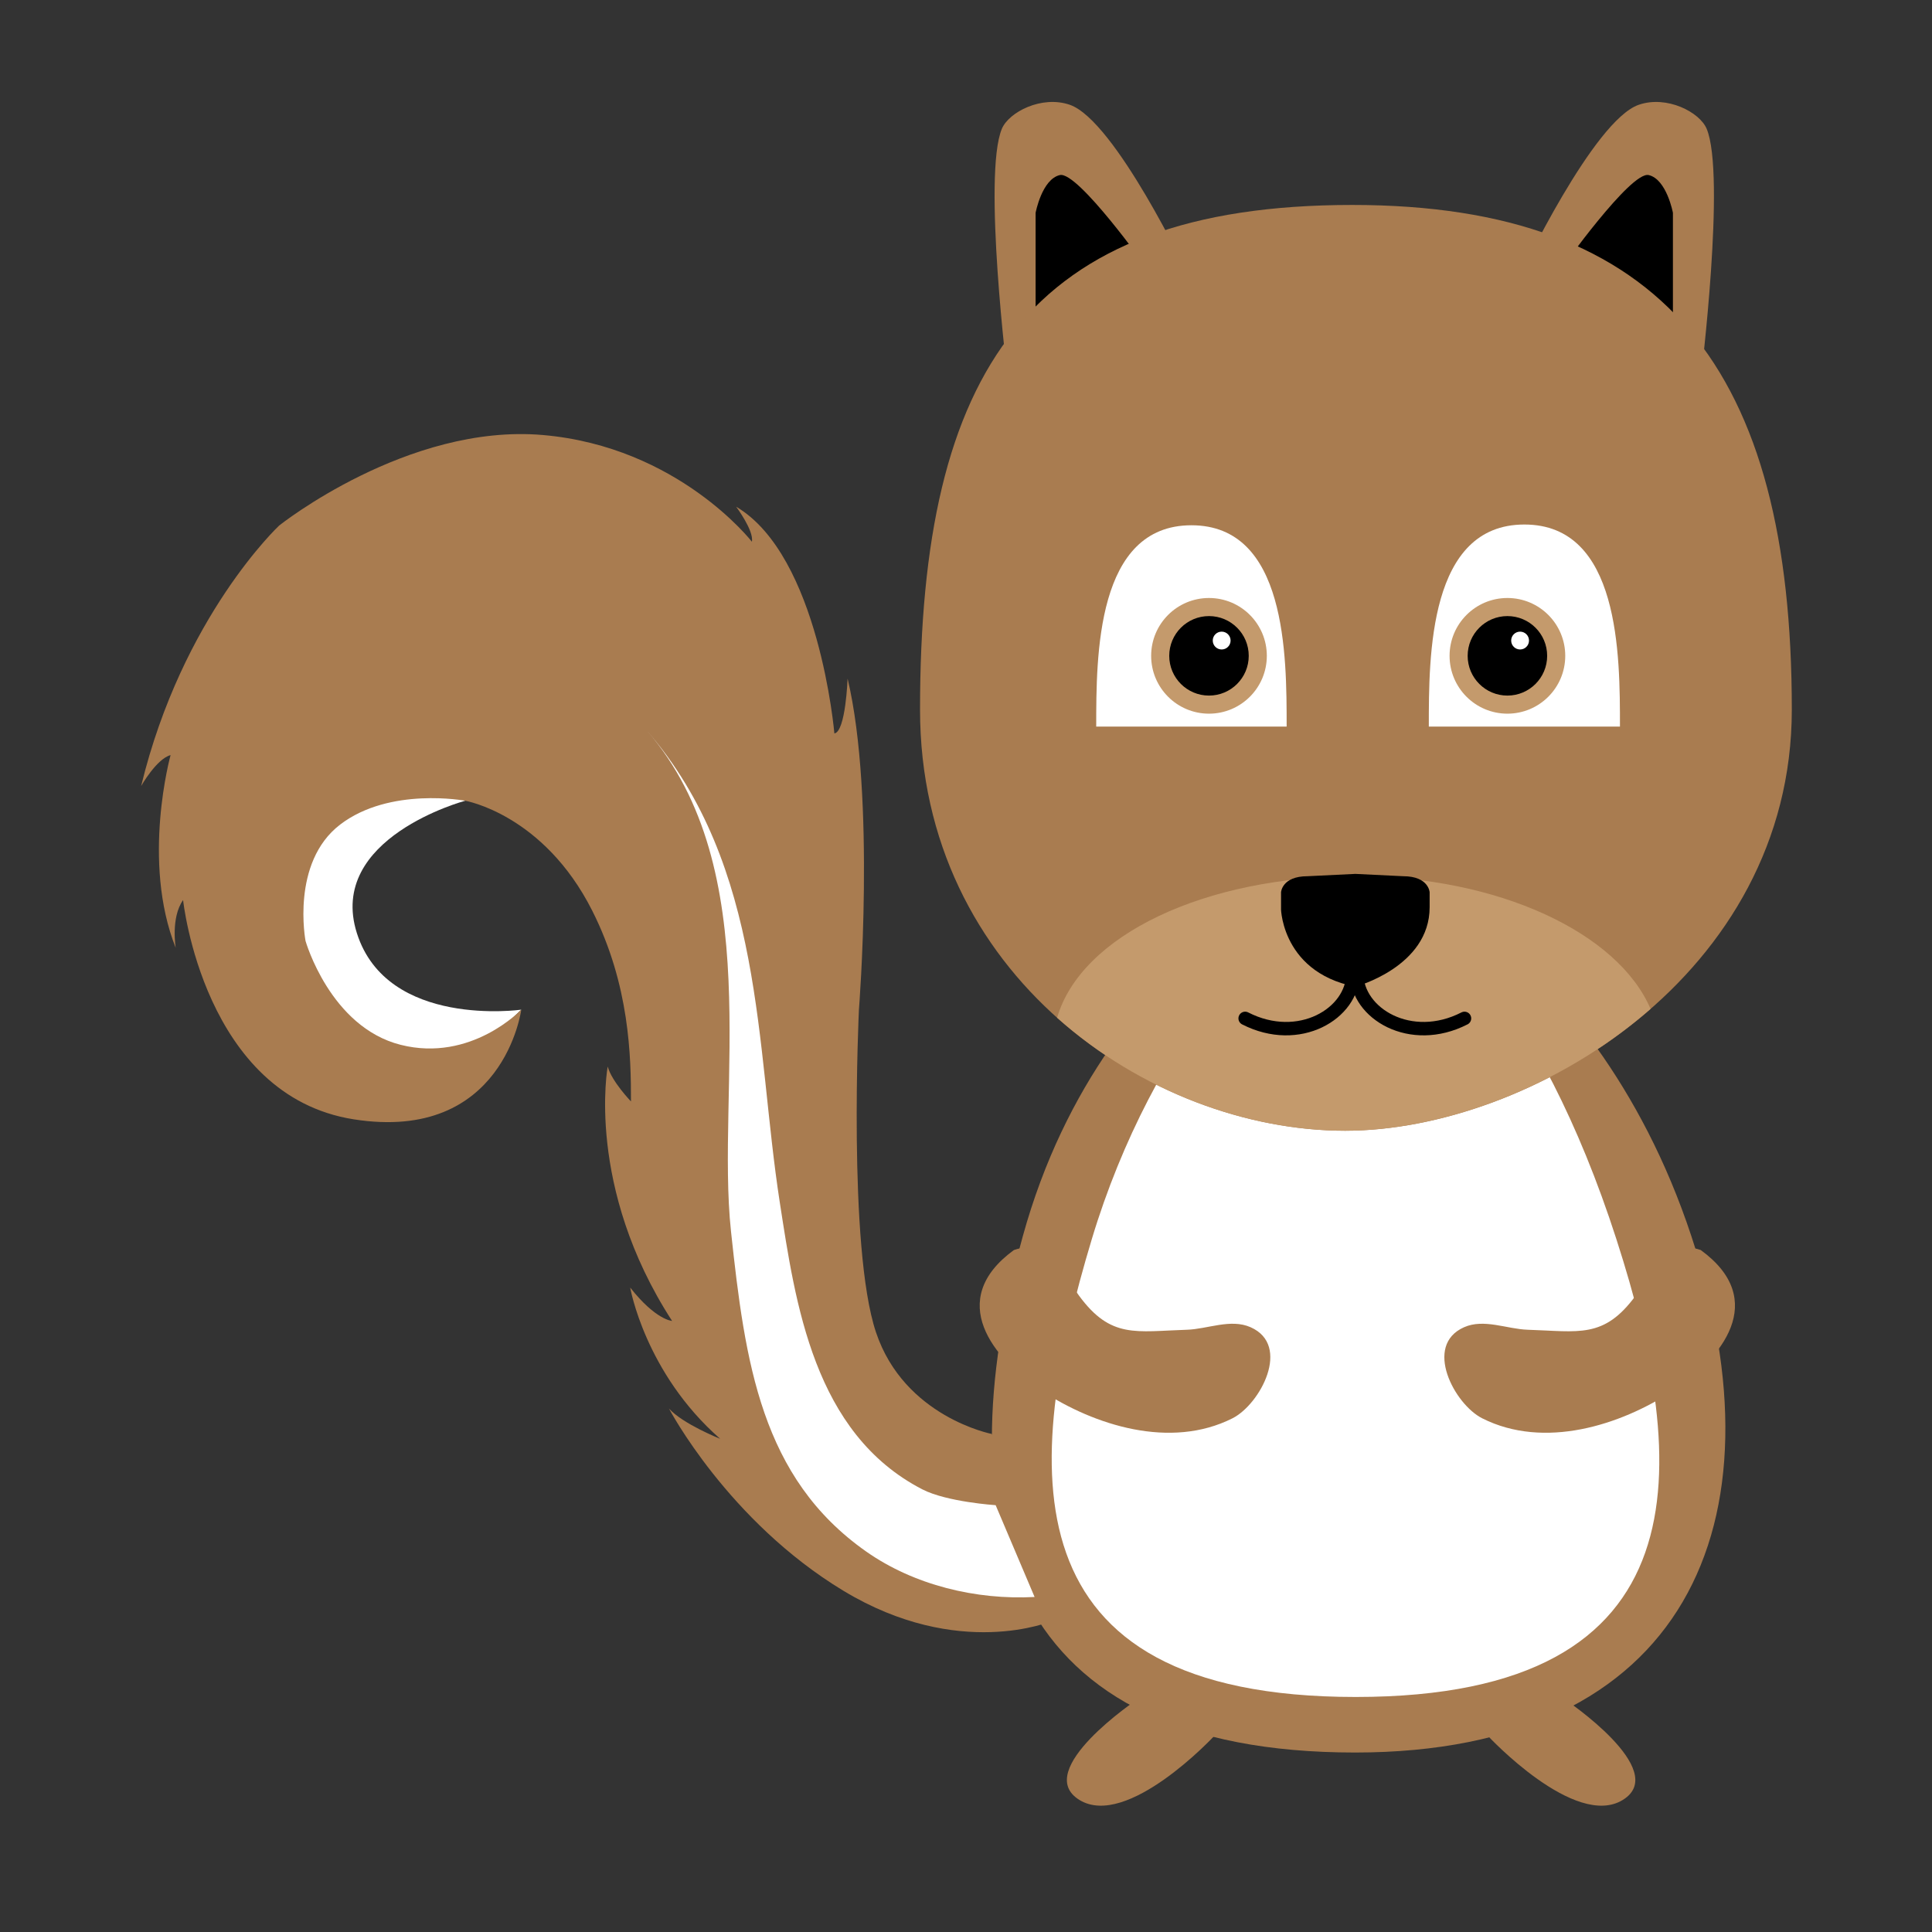 <?xml version="1.0" encoding="utf-8"?>
<!-- Generator: Adobe Illustrator 17.0.0, SVG Export Plug-In . SVG Version: 6.00 Build 0)  -->
<!DOCTYPE svg PUBLIC "-//W3C//DTD SVG 1.1//EN" "http://www.w3.org/Graphics/SVG/1.1/DTD/svg11.dtd">
<svg version="1.1" id="Layer_1" xmlns="http://www.w3.org/2000/svg" xmlns:xlink="http://www.w3.org/1999/xlink" x="0px" y="0px"
	 width="576px" height="576px" viewBox="0 0 576 576" enable-background="new 0 0 576 576" xml:space="preserve">
<rect x="0" y="0" width="576" height="576" fill="#333333" stroke="none"/>
<path fill="#A97C50" d="M504.239,368.486c28.309,85.52-1.745,154.005-100.235,154.005c-103.632,0-123.071-67.183-99.048-154.005
	c24.976-90.263,99.295-115.795,99.295-115.795S474.36,278.223,504.239,368.486z"/>
<path fill="#FFFFFF" d="M481.898,369.42c21.711,67.255,27.123,136.51-77.728,136.51s-99.028-68.837-78.659-136.51
	c18.014-59.849,56.409-103.508,78.59-104.631C425.226,263.719,459.203,299.112,481.898,369.42z"/>
<path fill="#A97C50" d="M300.435,112.845c0,0-7.489-60.69-1.742-74.446c2.076-4.97,11.862-10.041,20.237-7.163
	c13.52,4.648,35.281,50.68,35.281,50.68L300.435,112.845z"/>
<path d="M308.753,100.479V63.45c0,0,1.864-10.002,7.221-11.256c5.357-1.254,26.176,28.078,26.176,28.078L308.753,100.479z"/>
<path fill="#A97C50" d="M507.077,112.845c0,0,7.489-60.69,1.742-74.446c-2.076-4.97-11.862-10.041-20.237-7.163
	c-13.52,4.648-35.281,50.68-35.281,50.68L507.077,112.845z"/>
<path d="M498.759,100.479V63.45c0,0-1.864-10.002-7.22-11.256c-5.357-1.254-26.176,28.078-26.176,28.078L498.759,100.479z"/>
<path fill="#A97C50" d="M534.205,211.564c0,79.197-78.133,125.552-133.168,125.552c-58.192,0-126.741-46.355-126.741-125.552
	c0-101.071,32.034-150.46,128.857-150.46C496.468,61.104,534.205,110.493,534.205,211.564z"/>
<g>
	<path fill="#C49A6C" d="M492.092,300.797"/>
	<path fill="#C49A6C" d="M315.162,303.424c24.502,21.879,56.505,33.692,85.875,33.692c28.868,0,64.086-12.761,91.055-36.319
		c-9.7-22.711-45.401-39.564-87.967-39.564C359.216,261.233,322.313,278.816,315.162,303.424
		C315.277,303.03,315.033,303.814,315.162,303.424z"/>
	<path fill="#C49A6C" d="M314.203,306.973"/>
	<path fill="#C49A6C" d="M313.743,309.867"/>
	<path fill="#C49A6C" d="M313.975,308.181"/>
</g>
<path d="M418.351,261.233l-14.274-0.693l-14.274,0.693c-7.638,0-7.877,4.79-7.877,4.79v5.195c0-2.784-1.055,18.392,22.151,22.948
	c0,0,22.151-5.874,22.151-23.699v-4.444C426.228,266.023,425.989,261.233,418.351,261.233z"/>
<path fill="none" stroke="#000000" stroke-width="4" stroke-linecap="round" stroke-miterlimit="10" d="M404.482,290.197
	c0,11.966,16.07,21.65,32.139,13.421"/>
<path fill="#A97C50" d="M302.279,372.685c-20.468,14.935-6.163,32.473,8.393,42.022c15.566,10.212,38.273,17.472,56.759,8.149
	c8.304-4.188,17.642-21.747,5.417-27.161c-5.946-2.633-12.821,0.562-19.007,0.753c-15.216,0.47-22.646,2.764-32.136-10.149
	C316.849,379.693,313.211,368.922,302.279,372.685z"/>
<path fill="#A97C50" d="M443.687,517.625c0,0,25.912,27.826,40.167,18.978c14.254-8.848-17.34-29.963-17.34-29.963L443.687,517.625z
	"/>
<path fill="#A97C50" d="M361.94,517.625c0,0-25.912,27.826-40.167,18.978c-14.254-8.848,17.34-29.963,17.34-29.963L361.94,517.625z"
	/>
<path fill="#FFFFFF" d="M155.407,301.022c0,0-39.956,5.654-49.003-22.798c-9.047-28.453,32.289-39.492,32.289-39.492l-17.899-27.948
	l-49.404,45.348l13.91,49.622l25.901,15.828l25.901-2.878L155.407,301.022z"/>
<path fill="#A97C50" d="M295.723,427.523c0,0-26.13-5.031-34.577-30.372s-5.068-96.13-5.068-96.13s5.068-63.233-3.379-98.709
	c0,0-0.563,15.819-3.942,16.356c0,0-4.505-52.959-29.282-67.6c0,0,5.348,7.147,4.69,10.438c0,0-21.938-28.3-62.303-31.81
	s-78.624,26.981-78.624,26.981s-28.871,26.986-41.156,77.662c0,0,4.607-8.117,8.775-9.214c0,0-8.775,31.59,1.536,57.477
	c0,0-1.536-8.994,2.194-14.26c0,0,6.143,58.354,50.896,65.374s49.924-32.696,49.924-32.696s-14.919,15.797-35.96,10.479
	S91.092,280.53,91.092,280.53s-4.478-23.365,10.32-34.695c14.798-11.33,37.28-7.104,37.28-7.104s23.348,3.996,37.866,32.759
	c11.236,22.259,11.56,43.71,11.56,56.889c0,0-5.78-6.012-6.937-10.405c0,0-6.705,35.839,19.191,75.839c0,0-4.856-0.231-12.486-9.942
	c0,0,4.393,25.434,26.821,45.087c0,0-11.098-4.401-15.26-9.022c0,0,17.572,33.531,52.024,54.34
	c34.451,20.81,62.08,9.017,62.08,9.017L295.723,427.523z"/>
<path fill="#FFFFFF" d="M192.878,217.821c35.97,41.688,20.522,106.994,25.056,149.267c4.209,39.244,9.005,73.479,40.289,95.468
	c14.31,10.058,32.843,14.499,50.226,13.563c-3.87-9.123-7.739-18.246-11.609-27.369c0,0-14.555-0.953-21.843-4.711
	c-32.436-16.725-37.848-55.495-42.522-85.613C225.248,311.846,227.921,258.434,192.878,217.821z"/>
<path fill="#FFFFFF" d="M326.822,216.629c0-21.179,0-60.028,28.387-60.028c28.387,0,28.387,38.849,28.387,60.028H326.822z"/>
<circle fill="#C49A6C" cx="360.444" cy="195.528" r="17.244"/>
<circle cx="360.444" cy="195.528" r="11.851"/>
<circle fill="#FFFFFF" cx="364.225" cy="190.974" r="2.658"/>
<path fill="#FFFFFF" d="M425.982,216.629c0-21.258,0-60.251,28.493-60.251c28.493,0,28.493,38.993,28.493,60.251H425.982z"/>
<circle fill="#C49A6C" cx="449.414" cy="195.528" r="17.244"/>
<circle cx="449.414" cy="195.528" r="11.851"/>
<circle fill="#FFFFFF" cx="453.195" cy="190.974" r="2.658"/>
<path fill="#A97C50" d="M507.064,372.685c20.468,14.935,6.163,32.473-8.393,42.022c-15.566,10.212-38.273,17.472-56.759,8.149
	c-8.304-4.188-17.642-21.747-5.417-27.161c5.946-2.633,12.821,0.562,19.007,0.753c15.216,0.47,22.646,2.764,32.136-10.149
	C492.494,379.693,496.133,368.922,507.064,372.685z"/>
<path fill="none" stroke="#000000" stroke-width="4" stroke-linecap="round" stroke-miterlimit="10" d="M403.359,290.197
	c0,11.966-16.07,21.65-32.139,13.421"/>
</svg>
